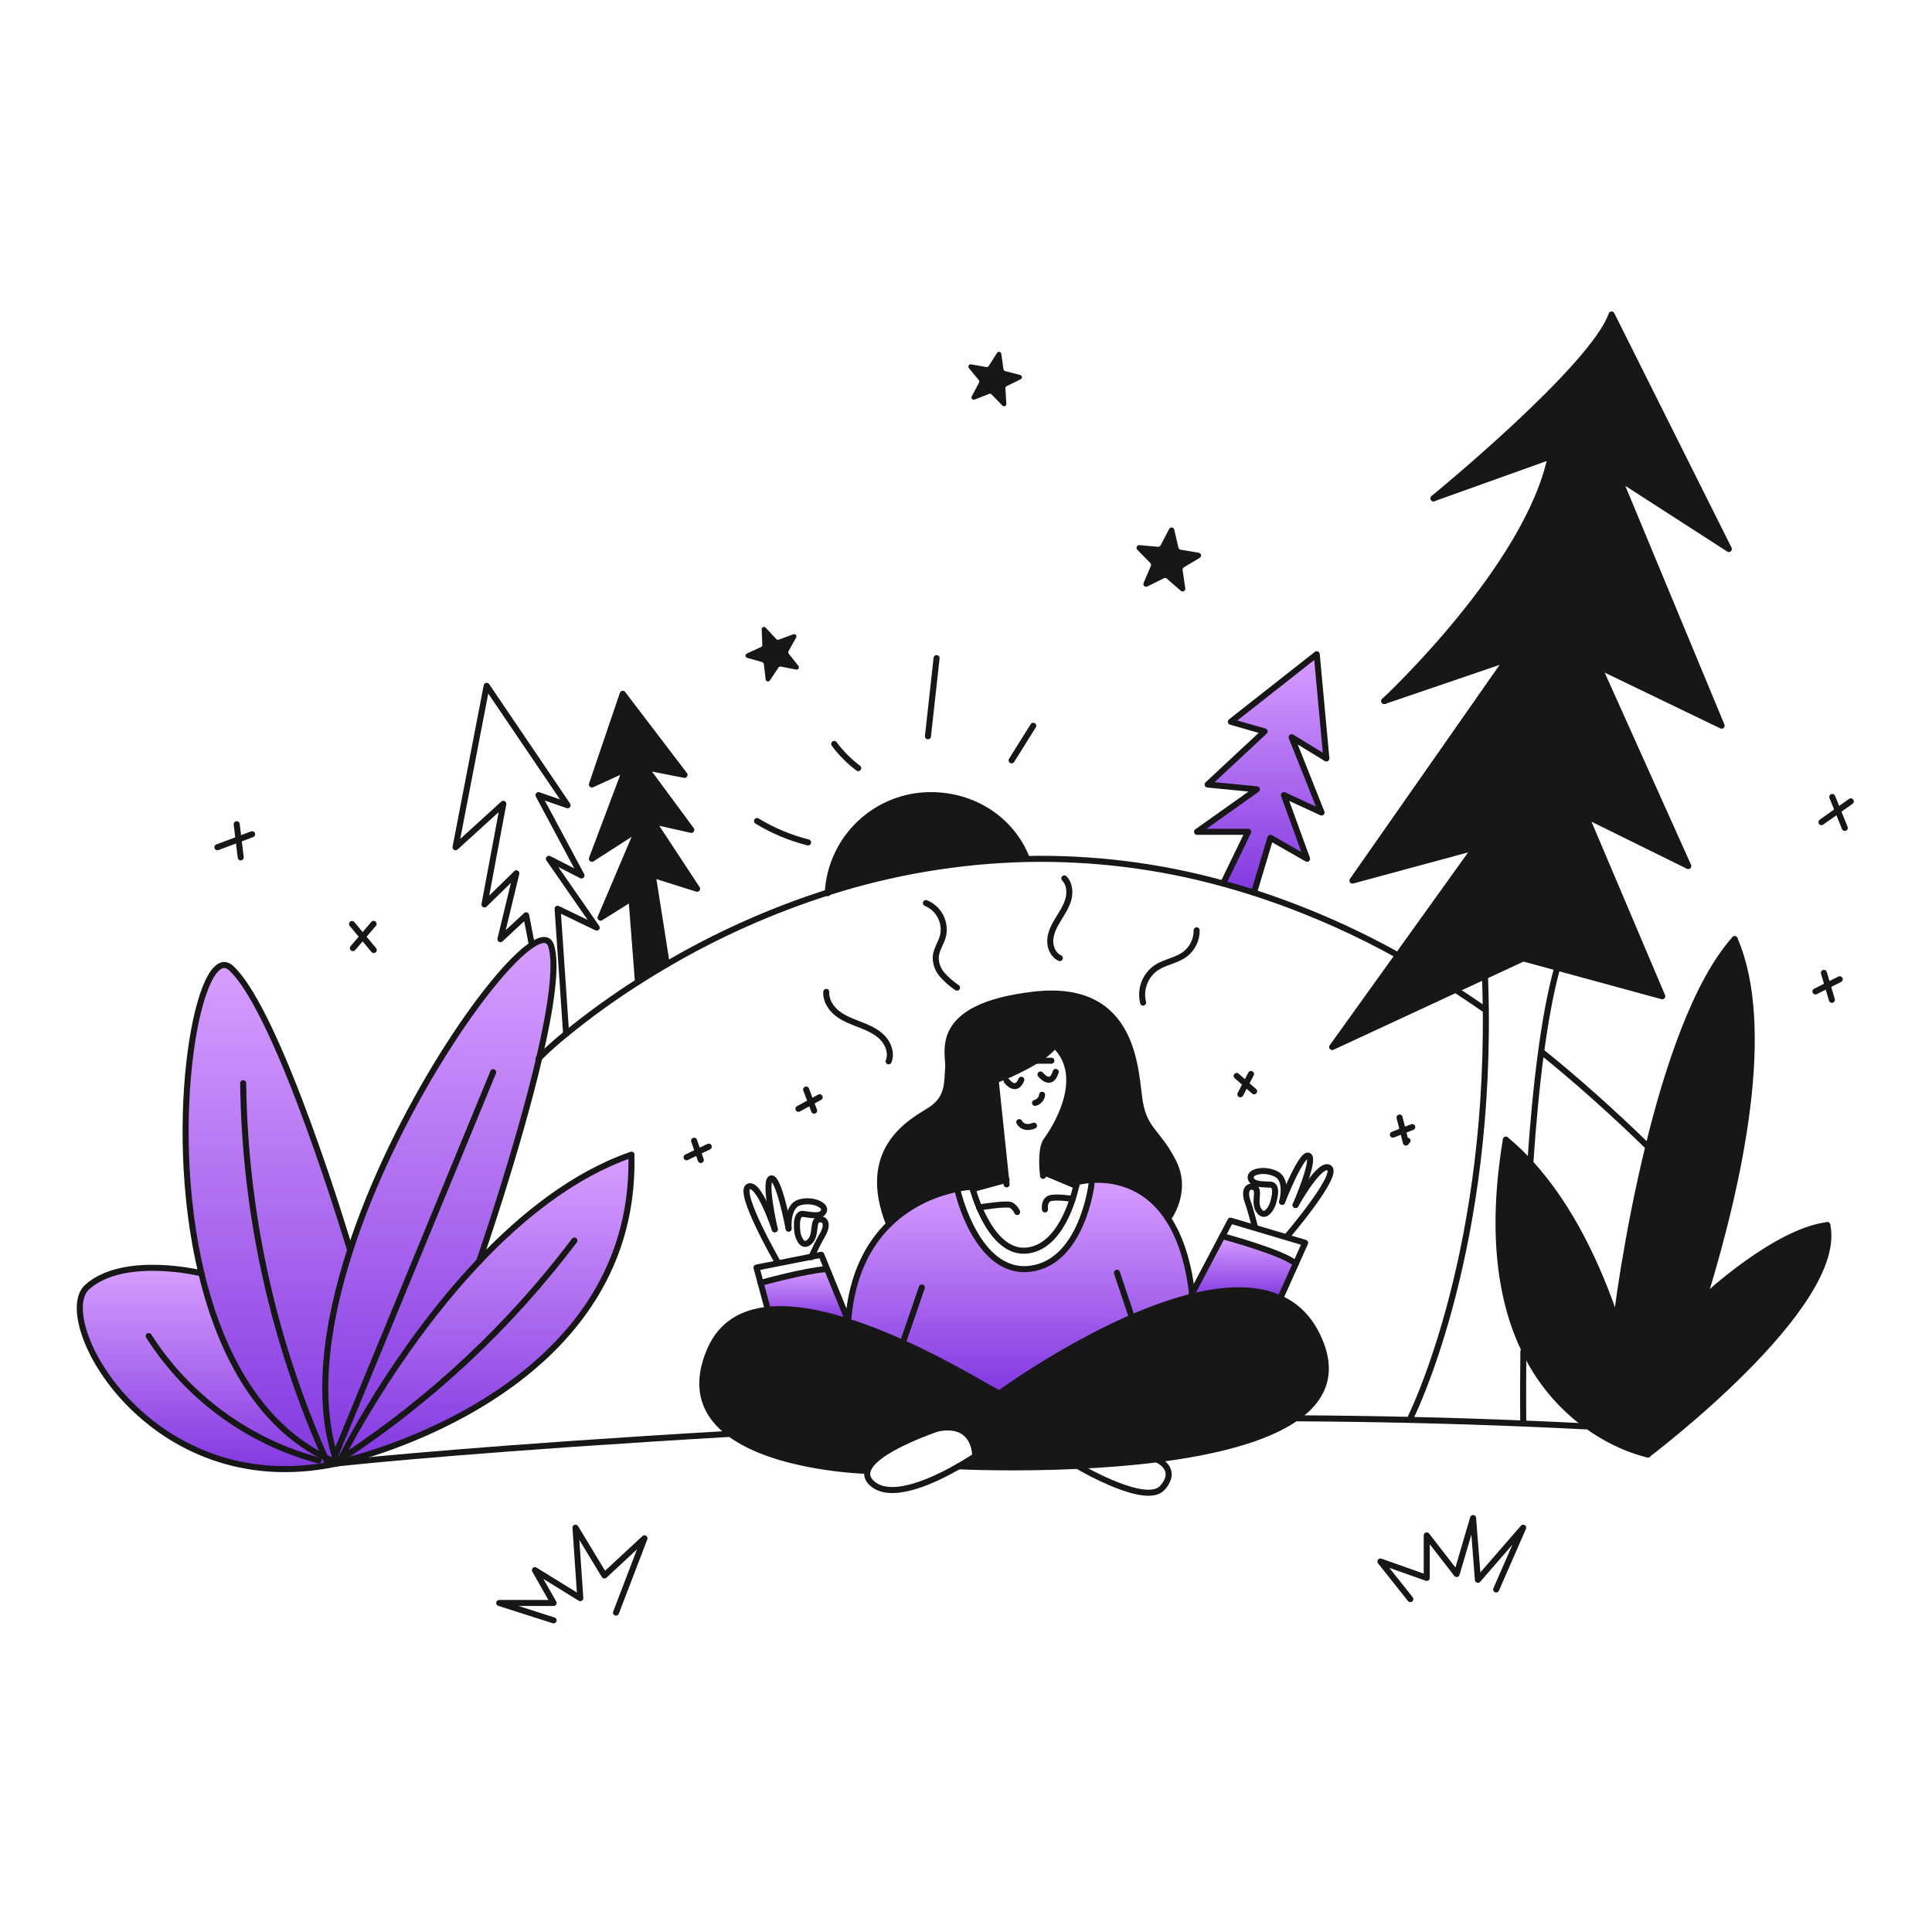 <svg width="960" height="960" viewBox="0 0 960 960" fill="none" xmlns="http://www.w3.org/2000/svg">
<g clip-path="url(#clip0_583_1344)">
<path d="M847.358 644.501C847.358 644.501 882.314 611.879 907.975 608.76C916.607 649.046 818.775 722.688 818.775 722.688C818.775 722.688 833.275 688.904 846.913 644.358L847.358 644.501Z" fill="#171717"/>
<path d="M861.931 466.674C880.907 510.384 864.642 586.462 846.909 644.358C833.273 688.904 818.771 722.688 818.771 722.688C815.638 700.097 810.416 677.846 803.171 656.221C803.171 654.815 808.196 614.284 819.06 569.738C828.626 530.501 842.731 488.147 861.931 466.674Z" fill="#171717"/>
<path d="M748.268 566.312C752.434 569.776 756.363 573.515 760.029 577.503C780.472 599.638 794.18 629.395 803.168 656.219C810.413 677.845 815.635 700.096 818.768 722.687C818.768 722.687 804.358 719.926 788.245 708.187C775.13 698.585 764.61 685.872 757.631 671.193C746.321 647.883 740.278 614.354 748.268 566.312Z" fill="#171717"/>
<path d="M694.652 474.684L733.165 421.001L672.017 437.552L748.992 327.481L687.854 348.333C688.954 347.313 759.154 281.733 770.577 226.761L712.313 247.612C713.536 246.612 791.513 182.673 800.784 156.268L859.057 272.801L804.381 237.549L855.46 360.572L794.312 331.079L838.912 430.352L787.844 405.169L825.969 495.036L773.79 480.819L756.903 476.219L737.761 485.101L723.401 491.766L661.948 520.271L694.652 474.684Z" fill="#171717"/>
<path d="M649.474 426.722L631.252 416.316L623.089 443.558C617.941 441.907 612.835 440.392 607.771 439.012L620.225 413.32H594.8L624.538 392.22L600.079 389.815L628.379 363.44L611.594 358.64L654.275 325.07L659.065 376.87L641.8 366.318L656.669 403.73L637.969 395.098L649.474 426.722Z" fill="url(#paint0_linear_583_1344)"/>
<path d="M636.154 645.153C623.754 639.497 607.914 640.312 591.404 644.521L592.331 642.768V642.758L607.374 614.223C607.374 614.223 637.374 622.274 643.874 627.91L636.434 644.521L636.154 645.153Z" fill="url(#paint1_linear_583_1344)"/>
<path d="M510.017 426.1L510.037 426.813C476.506 427.611 443.263 433.216 411.324 443.456C412.065 430.384 417.78 418.092 427.296 409.1C436.812 400.108 449.408 395.099 462.5 395.1C484 395.1 502.414 407.319 510.017 426.1Z" fill="#171717"/>
<path d="M499.948 586.287L483.336 590.843C483.122 590.099 483.02 589.681 483.02 589.681C480.556 589.85 478.107 590.194 475.692 590.71C467.376 592.402 453.465 596.825 441.766 608.301L441.755 608.29C427.263 571.581 451.865 558.007 461.822 551.861C471.779 545.715 470.515 537.451 471.147 530.461C471.779 523.471 462.247 500.152 513.777 494.221C565.307 488.29 563.908 534.221 566.456 548.051C569.004 561.881 575.356 562.351 582.986 577.29C590.616 592.229 580.408 605.49 580.408 605.49C568.596 587.482 551.668 585.69 542.221 586.34C539.833 586.475 537.464 586.843 535.148 587.44C535.148 587.44 535.036 588.102 534.781 589.234H534.771L518.3 582.374L518.106 582.394C517.77 578.583 517.362 570.012 520.043 566.486C523.543 561.869 540.864 535.494 524.18 519.443L524.16 519.423C521.465 522.449 518.307 525.029 514.804 527.066C508.382 530.876 501.641 534.119 494.656 536.758L494.779 537.084L499.948 586.287Z" fill="#171717"/>
<path d="M448.584 667.266C439.71 663.202 430.607 659.656 421.322 656.647L421.454 656.219C423.279 633.207 431.707 618.144 441.766 608.3C453.466 596.824 467.376 592.4 475.692 590.709L476.018 592.33C476.018 592.33 485.558 633.441 511.627 630.476C537.696 627.511 542.353 588.518 542.353 588.518L542.221 586.337C551.668 585.685 568.596 587.479 580.408 605.487C585.931 613.905 590.334 625.859 592.331 642.756V642.766L591.404 644.519C546.552 655.944 496.686 692.357 496.686 692.357C496.146 692.887 474.867 679.139 448.584 667.266Z" fill="url(#paint2_linear_583_1344)"/>
<path d="M410.917 630.375L421.454 656.22L421.322 656.648C407.34 652.194 393.408 649.575 381.535 650.829V650.819L377.948 637.458C377.948 637.458 399.848 631.425 410.285 630.63L410.917 630.375Z" fill="url(#paint3_linear_583_1344)"/>
<path d="M429.934 730.82C429.934 730.82 385.948 729.577 362.824 712.476C350.824 703.609 344.449 690.483 352.694 671.058C358.218 658.058 368.674 652.174 381.535 650.829C393.408 649.575 407.335 652.194 421.322 656.648C430.607 659.657 439.71 663.203 448.584 667.267C474.867 679.14 496.146 692.888 496.684 692.358C496.684 692.358 546.55 655.945 591.402 644.52C607.912 640.311 623.749 639.496 636.152 645.152C644.845 649.096 651.857 656.22 656.252 667.563C662.479 683.655 656.782 695.599 644.226 704.435C628.573 715.462 602.238 721.668 575.017 725.103C561.657 726.784 548.082 727.803 535.445 728.394C503.73 729.872 477.945 728.67 476.386 728.588C481.339 725.745 484.601 723.503 484.601 723.503C484.601 723.503 484.927 706.025 465.849 709.836C465.849 709.836 433.043 720.69 430.994 731.336L429.934 730.82Z" fill="#171717"/>
<path d="M313.784 446.351L298.415 456L317.115 411.943L294.1 426.723L310.885 382.146L294.1 389.82L309.438 344.744L340.138 385.03L320.479 381.188L343.5 412.363L324.31 408.052L346.374 441.622L324.31 434.662L331.322 479.147C326.267 482.092 321.497 485.027 316.993 487.901L313.784 446.351Z" fill="#171717"/>
<path d="M313.763 574.945C315.893 692.511 174.306 725.307 169.914 726.295C169.89 726.297 169.866 726.3 169.842 726.305L168.925 725.653C168.925 725.653 195.514 671.653 238.063 626.767C238.064 626.759 238.067 626.752 238.073 626.747C259.566 604.081 285.126 583.747 313.386 573.885L313.763 574.945Z" fill="url(#paint4_linear_583_1344)"/>
<path d="M267.964 525.608C257.355 571.101 238.48 625.574 238.073 626.746C238.067 626.751 238.064 626.758 238.063 626.766C195.514 671.648 168.925 725.652 168.925 725.652L169.842 726.304C169.866 726.299 169.89 726.296 169.914 726.294L169.985 726.906C168.201 727.099 167.325 727.201 167.325 727.201C167.401 727.189 167.476 727.172 167.549 727.15L167.366 726.314C156.848 696.831 161.781 658.909 173.99 621.214C196.564 551.546 243.973 482.674 264.49 469.384C269.31 466.266 272.643 466.205 273.835 469.914C276.942 479.604 273.63 501.332 267.964 525.608Z" fill="url(#paint5_linear_583_1344)"/>
<path d="M167.366 726.314L167.549 727.15C167.476 727.173 167.401 727.19 167.325 727.202C167.019 727.273 166.703 727.334 166.398 727.395L166.173 726.314C129.994 710.987 109.887 673.738 100.073 632.697C81.759 556.212 99.173 466.549 114.85 481.062C138.861 503.268 173.725 620.306 173.99 621.213C161.781 658.91 156.848 696.831 167.366 726.314Z" fill="url(#paint6_linear_583_1344)"/>
<path d="M100.073 632.7C109.887 673.741 129.994 710.99 166.173 726.317L166.398 727.398C74.146 746.415 25.218 655.498 43.398 639.447C61.742 623.263 100.062 632.7 100.062 632.7H100.073Z" fill="url(#paint7_linear_583_1344)"/>
<path d="M313.763 574.945C315.893 692.511 174.306 725.307 169.914 726.295C169.889 726.297 169.865 726.3 169.842 726.305C169.832 726.311 169.822 726.314 169.812 726.315" stroke="#171717" stroke-width="3" stroke-linecap="round" stroke-linejoin="round"/>
<path d="M238.073 626.747C259.566 604.081 285.126 583.747 313.386 573.885C313.519 573.834 313.651 573.785 313.786 573.742" stroke="#171717" stroke-width="3" stroke-linecap="round" stroke-linejoin="round"/>
<path d="M168.925 725.654C168.925 725.654 195.514 671.654 238.063 626.768" stroke="#171717" stroke-width="3" stroke-linecap="round" stroke-linejoin="round"/>
<path d="M238.063 626.766C238.064 626.759 238.067 626.751 238.073 626.746C238.48 625.574 257.355 571.101 267.964 525.608C273.63 501.332 276.942 479.608 273.834 469.908C272.642 466.199 269.309 466.26 264.489 469.378C243.973 482.668 196.564 551.54 173.989 621.208C161.78 658.908 156.847 696.827 167.365 726.308" stroke="#171717" stroke-width="3" stroke-linecap="round" stroke-linejoin="round"/>
<path d="M174 621.223L173.99 621.213C173.725 620.306 138.861 503.268 114.85 481.062C99.176 466.549 81.759 556.212 100.073 632.697C109.887 673.738 129.994 710.987 166.173 726.314" stroke="#171717" stroke-width="3" stroke-linecap="round" stroke-linejoin="round"/>
<path d="M100.063 632.7C100.063 632.7 61.743 623.263 43.399 639.447C25.218 655.5 74.146 746.413 166.4 727.4C166.705 727.339 167.021 727.277 167.327 727.206C167.403 727.194 167.478 727.177 167.551 727.155C168.01 727.063 168.468 726.961 168.927 726.86" stroke="#171717" stroke-width="3" stroke-linecap="round" stroke-linejoin="round"/>
<path d="M644.439 704.74C663.314 704.852 682.039 705.117 700.767 705.545C719.396 705.962 738.046 706.554 756.9 707.328C767.142 707.746 777.456 708.219 787.841 708.745" stroke="#171717" stroke-width="3" stroke-linecap="round" stroke-linejoin="round"/>
<path d="M167.325 727.199C167.325 727.199 168.201 727.099 169.985 726.904C182.969 725.528 243.892 719.404 362.824 712.473L363.955 712.412" stroke="#171717" stroke-width="3" stroke-linecap="round" stroke-linejoin="round"/>
<path d="M818.771 722.687C815.639 700.096 810.416 677.845 803.172 656.219C794.184 629.395 780.471 599.638 760.032 577.503C756.366 573.515 752.437 569.776 748.271 566.312" stroke="#171717" stroke-width="3" stroke-linecap="round" stroke-linejoin="round"/>
<path d="M818.771 722.688C818.771 722.688 833.271 688.904 846.909 644.358C864.642 586.458 880.91 510.384 861.932 466.674" stroke="#171717" stroke-width="3" stroke-linecap="round" stroke-linejoin="round"/>
<path d="M803.168 656.221C803.168 654.815 808.193 614.284 819.057 569.738C828.626 530.501 842.731 488.147 861.931 466.674" stroke="#171717" stroke-width="3" stroke-linecap="round" stroke-linejoin="round"/>
<path d="M818.771 722.688C818.771 722.688 916.607 649.046 907.971 608.76" stroke="#171717" stroke-width="3" stroke-linecap="round" stroke-linejoin="round"/>
<path d="M847.358 644.501C847.358 644.501 882.314 611.879 907.975 608.76" stroke="#171717" stroke-width="3" stroke-linecap="round" stroke-linejoin="round"/>
<path d="M818.771 722.686C818.771 722.686 804.361 719.925 788.248 708.186C775.133 698.585 764.612 685.872 757.634 671.192C746.321 647.884 740.278 614.355 748.268 566.314" stroke="#171717" stroke-width="3" stroke-linecap="round" stroke-linejoin="round"/>
<path d="M700.787 704.679C700.787 704.679 739.595 627.979 738.287 501.659C738.226 496.326 738.096 490.908 737.899 485.404" stroke="#171717" stroke-width="3" stroke-linecap="round" stroke-linejoin="round"/>
<path d="M760.467 577.099C761.741 558.418 763.453 539.778 765.756 522.769C767.886 506.963 770.526 492.562 773.787 480.822" stroke="#171717" stroke-width="3" stroke-linecap="round" stroke-linejoin="round"/>
<path d="M756.9 707.339V707.329C756.89 706.891 756.717 692.837 756.961 671.529" stroke="#171717" stroke-width="3" stroke-linecap="round" stroke-linejoin="round"/>
<path d="M712.313 247.612C713.536 246.612 791.513 182.673 800.784 156.268L859.057 272.801L804.381 237.549L855.46 360.572L794.312 331.079L838.912 430.352L787.844 405.169L825.969 495.036L773.79 480.819L756.903 476.219L737.761 485.101L723.401 491.766L661.948 520.271L694.648 474.686L733.165 421.001L672.017 437.552L748.992 327.481L687.854 348.333L687.844 348.343" stroke="#171717" stroke-width="3" stroke-linecap="round" stroke-linejoin="round"/>
<path d="M687.854 348.332C688.954 347.312 759.154 281.732 770.577 226.76L712.312 247.611L712.302 247.621" stroke="#171717" stroke-width="3" stroke-linecap="round" stroke-linejoin="round"/>
<path d="M766.205 522.826C782.388 535.739 802.305 553.543 818.771 569.665" stroke="#171717" stroke-width="3" stroke-linecap="round" stroke-linejoin="round"/>
<path d="M723.493 491.967C728.283 495.076 733.087 498.309 737.903 501.667" stroke="#171717" stroke-width="3" stroke-linecap="round" stroke-linejoin="round"/>
<path d="M267.566 526.078C267.681 525.906 267.815 525.749 267.966 525.61C272.193 521.402 276.644 517.427 281.3 513.701C292.68 504.41 304.598 495.797 316.99 487.907C321.49 485.033 326.264 482.098 331.319 479.153C356.592 464.349 383.421 452.38 411.319 443.463C443.258 433.223 476.501 427.618 510.032 426.82C543.029 426.134 575.951 430.244 607.766 439.02C612.833 440.406 617.939 441.921 623.084 443.566C647.888 451.605 671.854 462.028 694.647 474.69C694.688 474.71 694.718 474.731 694.759 474.751" stroke="#171717" stroke-width="3" stroke-linecap="round" stroke-linejoin="round"/>
<path d="M411.3 443.834C411.31 443.712 411.31 443.579 411.32 443.457C412.06 430.384 417.775 418.091 427.292 409.099C436.809 400.107 449.407 395.098 462.5 395.1C484 395.1 502.419 407.32 510.022 426.1" stroke="#171717" stroke-width="3" stroke-linecap="round" stroke-linejoin="round"/>
<path d="M331.323 479.147L324.311 434.662L346.375 441.622L324.311 408.052L343.501 412.363L320.479 381.188L340.138 385.03L309.441 344.744L294.104 389.82L310.889 382.146L294.104 426.723L317.116 411.945L298.415 456.002L313.784 446.351L316.993 487.901" stroke="#171717" stroke-width="3" stroke-linecap="round" stroke-linejoin="round"/>
<path d="M607.771 439.012L620.225 413.32H594.798L624.536 392.224L600.077 389.819L628.378 363.444L611.593 358.644L654.274 325.074L659.064 376.876L641.8 366.318L656.669 403.73L637.968 395.098L649.474 426.722L631.252 416.316L623.089 443.558" stroke="#171717" stroke-width="3" stroke-linecap="round" stroke-linejoin="round"/>
<path d="M281.304 513.694L277.075 451.568L296.499 460.924L272.754 426.722L288.948 435.028L267.566 395.098L282.038 400.133L241.823 340.789L226.363 420.994L250.098 399.409L240.743 449.407L256.57 433.947L248.661 466.672L261.431 454.809L264.05 468.322" stroke="#171717" stroke-width="3" stroke-linecap="round" stroke-linejoin="round"/>
<path d="M306.089 801.313L320.235 764.38L300.331 782.846L285.951 759.111L288.346 794.118L265.803 780.207L275.077 796.513H248.06L275.077 805.145" stroke="#171717" stroke-width="3" stroke-linecap="round" stroke-linejoin="round"/>
<path d="M743.437 789.797L756.849 759.111L734.367 785.007L731.962 754.311L723.809 782.123L708.94 762.943V784.049L685.928 775.896L700.787 794.597" stroke="#171717" stroke-width="3" stroke-linecap="round" stroke-linejoin="round"/>
<path d="M486.566 599.974C490.684 609.774 498.5 622.843 510.566 621.366C526.882 619.366 533.272 595.959 534.78 589.233C535.035 588.101 535.147 587.439 535.147 587.439C537.463 586.842 539.832 586.474 542.22 586.339C551.667 585.687 568.595 587.481 580.407 605.489C585.93 613.907 590.333 625.861 592.33 642.758" stroke="#171717" stroke-width="3" stroke-linecap="round" stroke-linejoin="round"/>
<path d="M381.535 650.82L377.948 637.459L375.899 629.846L386.386 627.777L403.202 624.455L408.102 623.487L410.915 630.376L421.452 656.221C423.277 633.209 431.705 618.146 441.764 608.302C453.464 596.826 467.374 592.402 475.69 590.711C478.106 590.194 480.554 589.851 483.018 589.682C483.018 589.682 483.118 590.1 483.334 590.844C484.229 593.947 485.304 596.996 486.554 599.975" stroke="#171717" stroke-width="3" stroke-linecap="round" stroke-linejoin="round"/>
<path d="M476.314 728.588H476.385C477.945 728.67 503.729 729.872 535.444 728.394C548.081 727.803 561.656 726.784 575.016 725.103C602.237 721.668 628.572 715.462 644.225 704.435C656.781 695.599 662.478 683.655 656.251 667.563C651.859 656.22 644.851 649.096 636.151 645.152C623.751 639.496 607.911 640.311 591.401 644.52C546.549 655.945 496.683 692.358 496.683 692.358C496.143 692.888 474.864 679.14 448.583 667.267C439.709 663.203 430.606 659.657 421.321 656.648C407.339 652.194 393.407 649.575 381.534 650.829C368.673 652.174 358.217 658.054 352.693 671.058C344.448 690.483 350.828 703.609 362.823 712.476C385.947 729.576 429.933 730.82 429.933 730.82" stroke="#171717" stroke-width="3" stroke-linecap="round" stroke-linejoin="round"/>
<path d="M476.385 728.589C481.338 725.746 484.6 723.504 484.6 723.504C484.6 723.504 484.926 706.026 465.848 709.837C465.848 709.837 433.042 720.691 430.993 731.337C430.616 733.314 431.293 735.28 433.429 737.165C443.07 745.689 464.553 735.401 476.385 728.589Z" stroke="#171717" stroke-width="3" stroke-linecap="round" stroke-linejoin="round"/>
<path d="M535.148 728.222C535.148 728.222 535.248 728.283 535.448 728.395C538.801 730.362 569.792 748.136 577.599 739.27C585.854 729.894 575.041 725.297 575.041 725.297" stroke="#171717" stroke-width="3" stroke-linecap="round" stroke-linejoin="round"/>
<path d="M391.859 610.5C391.859 610.476 391.855 610.452 391.849 610.429C391.777 609.45 391.186 599.31 397.189 597.496C403.497 595.59 410.652 598.739 409.389 601.766C409.2 602.228 408.901 602.638 408.52 602.961C408.139 603.284 407.686 603.51 407.198 603.621C405.198 604.181 402.245 603.611 399.157 603.193C394.53 602.561 396.344 613.048 396.344 613.048C396.344 613.048 398.036 620.671 402.102 617.175C406.168 613.679 403.233 606.209 407.157 605.893C407.208 605.893 407.257 605.883 407.31 605.883C411.071 605.69 410.979 609.919 408.645 613.683C406.984 616.373 403.784 623.201 403.203 624.455C403.142 624.587 403.111 624.655 403.111 624.655" stroke="#171717" stroke-width="3" stroke-linecap="round" stroke-linejoin="round"/>
<path d="M384.98 610.786C384.735 609.706 379.466 586.486 383.166 585.553C386.835 584.625 391.566 608.931 391.849 610.43" stroke="#171717" stroke-width="3" stroke-linecap="round" stroke-linejoin="round"/>
<path d="M386.182 626.767C386.182 626.767 366.615 592.7 371.8 589.681C376.865 586.736 384.6 609.687 384.977 610.787C384.982 610.8 384.986 610.814 384.987 610.828" stroke="#171717" stroke-width="3" stroke-linecap="round" stroke-linejoin="round"/>
<path d="M637.071 597.181C637.072 597.173 637.075 597.166 637.081 597.16V597.15C637.255 596.508 639.904 586.368 634.228 583.423C628.378 580.386 620.765 582.159 621.458 585.359C621.54 585.768 621.705 586.155 621.944 586.497C622.182 586.839 622.489 587.128 622.844 587.346C624.658 588.508 627.899 588.488 631.252 588.651C635.919 588.885 632.189 598.851 632.189 598.851C632.189 598.851 629.132 606.051 625.779 601.858C622.426 597.665 626.686 590.871 622.895 589.832C622.725 589.786 622.551 589.752 622.375 589.732C619.033 589.202 618.441 593.232 619.991 597.212C621.244 600.474 623.405 609.024 623.405 609.024" stroke="#171717" stroke-width="3" stroke-linecap="round" stroke-linejoin="round"/>
<path d="M643.767 598.761L643.777 598.75C644.032 598.159 653.713 575.881 650.218 574.261C646.743 572.661 637.428 596.261 637.081 597.15" stroke="#171717" stroke-width="3" stroke-linecap="round" stroke-linejoin="round"/>
<path d="M639.66 614.221C639.66 614.221 665.168 584.341 660.623 580.422C656.139 576.56 644.123 598.134 643.777 598.755" stroke="#171717" stroke-width="3" stroke-linecap="round" stroke-linejoin="round"/>
<path d="M591.404 644.52L592.331 642.767V642.757L607.374 614.222L611.43 606.527L623.109 610.002L639.466 614.864L648.516 617.554L643.879 627.909L636.439 644.52" stroke="#171717" stroke-width="3" stroke-linecap="round" stroke-linejoin="round"/>
<path d="M476.018 592.332C476.018 592.332 485.558 633.443 511.627 630.478C537.696 627.513 542.353 588.52 542.353 588.52" stroke="#171717" stroke-width="3" stroke-linecap="round" stroke-linejoin="round"/>
<path d="M555.011 632.434L562.461 654.682" stroke="#171717" stroke-width="3" stroke-linecap="round" stroke-linejoin="round"/>
<path d="M458.061 639.75L448.584 667.266" stroke="#171717" stroke-width="3" stroke-linecap="round" stroke-linejoin="round"/>
<path d="M483.336 590.844L499.948 586.288L500.182 586.227" stroke="#171717" stroke-width="3" stroke-linecap="round" stroke-linejoin="round"/>
<path d="M518.302 582.375L534.771 589.234" stroke="#171717" stroke-width="3" stroke-linecap="round" stroke-linejoin="round"/>
<path d="M533 595.745C533 595.745 523.389 594.175 521 595.745C518.611 597.315 519.247 600.973 519.247 600.973" stroke="#171717" stroke-width="3" stroke-linecap="round" stroke-linejoin="round"/>
<path d="M486.556 599.975H486.566C486.893 599.914 500.518 597.652 502.566 598.905C503.825 599.709 504.818 600.869 505.419 602.238" stroke="#171717" stroke-width="3" stroke-linecap="round" stroke-linejoin="round"/>
<path d="M518.3 584.28C518.3 584.28 518.208 583.556 518.106 582.394C517.77 578.583 517.362 570.012 520.043 566.486C523.543 561.869 540.864 535.494 524.18 519.443" stroke="#171717" stroke-width="3" stroke-linecap="round" stroke-linejoin="round"/>
<path d="M500.182 588.519L499.948 586.287L494.781 537.084" stroke="#171717" stroke-width="3" stroke-linecap="round" stroke-linejoin="round"/>
<path d="M487.626 539.307C487.626 539.307 490.48 538.378 494.658 536.758C501.643 534.119 508.384 530.876 514.806 527.066C518.309 525.03 521.467 522.45 524.162 519.423C524.568 518.922 524.946 518.398 525.293 517.854" stroke="#171717" stroke-width="3" stroke-linecap="round" stroke-linejoin="round"/>
<path d="M522.43 527.066H514.806" stroke="#171717" stroke-width="3" stroke-linecap="round" stroke-linejoin="round"/>
<path d="M517.028 533.899C517.028 533.899 522.144 540.575 524.59 532.625" stroke="#171717" stroke-width="3" stroke-linecap="round" stroke-linejoin="round"/>
<path d="M500.182 537.084C500.182 537.084 504.799 543.321 507.489 536.523" stroke="#171717" stroke-width="3" stroke-linecap="round" stroke-linejoin="round"/>
<path d="M506.46 557.578C506.46 557.578 508.315 561.552 513.777 559.331" stroke="#171717" stroke-width="3" stroke-linecap="round" stroke-linejoin="round"/>
<path d="M580.408 605.488C580.408 605.488 590.608 592.229 582.986 577.288C575.364 562.347 568.993 561.868 566.456 548.049C563.919 534.23 565.314 488.287 513.777 494.219C462.24 500.151 471.789 523.467 471.147 530.459C470.505 537.451 471.789 545.715 461.822 551.859C451.855 558.003 427.263 571.579 441.755 608.288" stroke="#171717" stroke-width="3" stroke-linecap="round" stroke-linejoin="round"/>
<path d="M607.374 614.223C607.374 614.223 637.374 622.274 643.874 627.91" stroke="#171717" stroke-width="3" stroke-linecap="round" stroke-linejoin="round"/>
<path d="M377.948 637.459C377.948 637.459 399.848 631.426 410.285 630.631" stroke="#171717" stroke-width="3" stroke-linecap="round" stroke-linejoin="round"/>
<path d="M514.307 548.019C515.234 547.79 516.068 547.282 516.697 546.563C517.326 545.844 517.719 544.949 517.823 544" stroke="#171717" stroke-width="3" stroke-linecap="round" stroke-linejoin="round"/>
<path d="M568.008 498.184C567.206 494.985 567.397 491.617 568.554 488.528C569.712 485.439 571.782 482.775 574.489 480.89C578.864 477.968 584.504 477.339 588.738 474.215C590.587 472.826 592.081 471.022 593.102 468.947C594.123 466.873 594.64 464.587 594.612 462.275" stroke="#171717" stroke-width="3" stroke-linecap="round" stroke-linejoin="round"/>
<path d="M526.626 476.066C523.254 474.579 521.604 470.523 521.88 466.848C522.156 463.173 523.969 459.806 525.89 456.661C527.811 453.516 529.91 450.395 530.872 446.838C531.834 443.281 531.441 439.101 528.858 436.473" stroke="#171717" stroke-width="3" stroke-linecap="round" stroke-linejoin="round"/>
<path d="M475.536 490.748C472.811 488.931 470.332 486.77 468.159 484.319C465.976 481.833 464.838 478.599 464.982 475.292C465.311 471.724 467.597 468.648 468.537 465.192C469.325 461.89 468.905 458.415 467.353 455.396C465.802 452.377 463.221 450.012 460.077 448.73" stroke="#171717" stroke-width="3" stroke-linecap="round" stroke-linejoin="round"/>
<path d="M441.546 527.38C443.146 523.442 441.512 518.768 438.579 515.692C435.646 512.616 431.638 510.829 427.679 509.274C423.72 507.719 419.639 506.282 416.261 503.701C412.883 501.12 410.269 497.11 410.576 492.871" stroke="#171717" stroke-width="3" stroke-linecap="round" stroke-linejoin="round"/>
<path d="M502.675 377.799L513.405 360.646" stroke="#171717" stroke-width="3" stroke-linecap="round" stroke-linejoin="round"/>
<path d="M461.091 365.855L465.383 327.006" stroke="#171717" stroke-width="3" stroke-linecap="round" stroke-linejoin="round"/>
<path d="M426.453 381.687C421.914 378.272 417.888 374.223 414.5 369.664" stroke="#171717" stroke-width="3" stroke-linecap="round" stroke-linejoin="round"/>
<path d="M401.53 418.591C392.591 416.334 384.04 412.752 376.161 407.965" stroke="#171717" stroke-width="3" stroke-linecap="round" stroke-linejoin="round"/>
<path d="M616.329 543.743L621.608 533.674" stroke="#171717" stroke-width="3" stroke-linecap="round" stroke-linejoin="round"/>
<path d="M623.16 542.264L614.496 534.625" stroke="#171717" stroke-width="3" stroke-linecap="round" stroke-linejoin="round"/>
<path d="M692.117 563.806L701.732 560.029" stroke="#171717" stroke-width="3" stroke-linecap="round" stroke-linejoin="round"/>
<path d="M699.4 566.822L698.578 567.734L695.432 555.301" stroke="#171717" stroke-width="3" stroke-linecap="round" stroke-linejoin="round"/>
<path d="M404.536 551.875L400.567 541.375" stroke="#171717" stroke-width="3" stroke-linecap="round" stroke-linejoin="round"/>
<path d="M396.732 550.966L407.283 545.211" stroke="#171717" stroke-width="3" stroke-linecap="round" stroke-linejoin="round"/>
<path d="M348.223 576.409L344.886 566.809" stroke="#171717" stroke-width="3" stroke-linecap="round" stroke-linejoin="round"/>
<path d="M341.147 575.043L352.176 569.764" stroke="#171717" stroke-width="3" stroke-linecap="round" stroke-linejoin="round"/>
<path d="M916.665 411.381L910.453 396.025" stroke="#171717" stroke-width="3" stroke-linecap="round" stroke-linejoin="round"/>
<path d="M905.088 408.515L919.641 398.195" stroke="#171717" stroke-width="3" stroke-linecap="round" stroke-linejoin="round"/>
<path d="M902.075 492.648L914.153 486.59" stroke="#171717" stroke-width="3" stroke-linecap="round" stroke-linejoin="round"/>
<path d="M910.248 496.807L906.29 483.414" stroke="#171717" stroke-width="3" stroke-linecap="round" stroke-linejoin="round"/>
<path d="M175.355 471.108L185.647 459.066" stroke="#171717" stroke-width="3" stroke-linecap="round" stroke-linejoin="round"/>
<path d="M185.714 472.07L174.924 459.121" stroke="#171717" stroke-width="3" stroke-linecap="round" stroke-linejoin="round"/>
<path d="M119.61 426.023L117.61 409.545" stroke="#171717" stroke-width="3" stroke-linecap="round" stroke-linejoin="round"/>
<path d="M108.02 420.999L125.285 414.525" stroke="#171717" stroke-width="3" stroke-linecap="round" stroke-linejoin="round"/>
<path d="M166.3 723.859L245.06 532.775" stroke="#171717" stroke-width="3" stroke-linecap="round" stroke-linejoin="round"/>
<path d="M171.239 723.727C215.099 694.692 253.704 658.414 285.408 616.443" stroke="#171717" stroke-width="3" stroke-linecap="round" stroke-linejoin="round"/>
<path d="M162.376 726.088C135.788 666.991 121.646 603.055 120.828 538.258" stroke="#171717" stroke-width="3" stroke-linecap="round" stroke-linejoin="round"/>
<path d="M158.278 725.67C123.424 716.336 93.324 694.296 73.9 663.887" stroke="#171717" stroke-width="3" stroke-linecap="round" stroke-linejoin="round"/>
<path d="M386.834 331.7L382.54 338.129C382.411 338.323 382.225 338.472 382.007 338.557C381.79 338.642 381.552 338.659 381.325 338.604C381.098 338.55 380.893 338.427 380.738 338.253C380.583 338.078 380.486 337.86 380.458 337.629L379.54 329.952C379.513 329.728 379.421 329.517 379.274 329.345C379.127 329.174 378.933 329.05 378.716 328.989L371.274 326.889C371.05 326.825 370.85 326.694 370.702 326.514C370.554 326.334 370.465 326.112 370.447 325.88C370.429 325.647 370.482 325.415 370.599 325.213C370.717 325.012 370.894 324.852 371.105 324.754L378.122 321.509C378.327 321.413 378.499 321.26 378.616 321.068C378.734 320.875 378.792 320.652 378.783 320.427L378.478 312.702C378.469 312.469 378.532 312.238 378.658 312.042C378.783 311.846 378.966 311.692 379.182 311.603C379.397 311.513 379.635 311.492 379.863 311.542C380.09 311.591 380.298 311.71 380.456 311.881L385.71 317.552C385.863 317.718 386.062 317.835 386.281 317.889C386.501 317.942 386.731 317.929 386.943 317.852L394.195 315.174C394.414 315.093 394.653 315.081 394.878 315.14C395.104 315.199 395.306 315.326 395.458 315.503C395.61 315.68 395.703 315.9 395.726 316.132C395.749 316.364 395.701 316.598 395.587 316.802L391.818 323.552C391.708 323.748 391.659 323.973 391.677 324.198C391.694 324.423 391.779 324.638 391.918 324.815L396.705 330.885C396.85 331.068 396.935 331.291 396.949 331.524C396.963 331.757 396.906 331.988 396.784 332.188C396.662 332.387 396.482 332.544 396.268 332.637C396.055 332.731 395.817 332.757 395.588 332.712L388.004 331.212C387.783 331.168 387.553 331.191 387.345 331.278C387.137 331.365 386.959 331.512 386.834 331.7V331.7Z" fill="#171717"/>
<path d="M491.477 195.716L484.285 198.551C484.068 198.637 483.829 198.655 483.601 198.601C483.374 198.547 483.168 198.425 483.012 198.25C482.856 198.075 482.758 197.857 482.731 197.624C482.703 197.392 482.748 197.157 482.858 196.951L486.479 190.121C486.585 189.921 486.629 189.695 486.607 189.471C486.584 189.246 486.495 189.034 486.351 188.86L481.432 182.896C481.284 182.716 481.194 182.494 481.176 182.262C481.157 182.029 481.21 181.796 481.327 181.595C481.444 181.393 481.621 181.232 481.832 181.134C482.044 181.036 482.281 181.004 482.51 181.045L490.125 182.378C490.348 182.417 490.576 182.389 490.783 182.298C490.989 182.207 491.164 182.057 491.285 181.867L495.437 175.346C495.563 175.149 495.745 174.995 495.961 174.905C496.176 174.815 496.414 174.793 496.642 174.842C496.87 174.892 497.078 175.01 497.236 175.181C497.395 175.352 497.498 175.567 497.53 175.799L498.615 183.453C498.647 183.676 498.744 183.885 498.895 184.053C499.045 184.221 499.242 184.341 499.46 184.398L506.945 186.332C507.171 186.39 507.374 186.516 507.526 186.693C507.677 186.871 507.772 187.09 507.795 187.322C507.819 187.554 507.77 187.788 507.657 187.992C507.544 188.196 507.371 188.36 507.161 188.463L500.217 191.863C500.015 191.962 499.846 192.118 499.732 192.313C499.619 192.508 499.566 192.732 499.579 192.958L500.053 200.675C500.068 200.907 500.01 201.139 499.889 201.338C499.767 201.538 499.588 201.695 499.374 201.789C499.161 201.883 498.923 201.909 498.694 201.865C498.466 201.82 498.256 201.706 498.093 201.539L492.716 195.984C492.559 195.821 492.358 195.709 492.138 195.662C491.917 195.614 491.687 195.633 491.477 195.716V195.716Z" fill="#171717"/>
<path d="M578.316 287.334L570.088 291.415C569.84 291.538 569.56 291.582 569.285 291.541C569.011 291.5 568.756 291.376 568.555 291.186C568.353 290.995 568.214 290.748 568.158 290.477C568.101 290.205 568.129 289.923 568.237 289.668L571.837 281.218C571.942 280.971 571.972 280.699 571.922 280.436C571.873 280.172 571.747 279.93 571.559 279.738L565.135 273.173C564.942 272.975 564.813 272.722 564.768 272.449C564.722 272.175 564.761 271.895 564.88 271.644C564.998 271.394 565.191 271.185 565.431 271.048C565.671 270.91 565.948 270.849 566.224 270.873L575.373 271.685C575.64 271.709 575.908 271.653 576.143 271.524C576.379 271.396 576.571 271.2 576.695 270.963L580.954 262.825C581.083 262.579 581.283 262.379 581.529 262.251C581.775 262.123 582.054 262.073 582.329 262.109C582.604 262.144 582.861 262.263 583.067 262.449C583.272 262.635 583.415 262.88 583.477 263.15L585.533 272.102C585.593 272.363 585.729 272.601 585.924 272.785C586.119 272.969 586.364 273.091 586.628 273.136L595.684 274.671C595.957 274.717 596.21 274.846 596.408 275.041C596.605 275.235 596.739 275.485 596.79 275.757C596.841 276.03 596.808 276.311 596.694 276.564C596.58 276.817 596.392 277.028 596.154 277.171L588.275 281.892C588.045 282.03 587.862 282.233 587.747 282.475C587.632 282.717 587.591 282.988 587.63 283.253L588.969 292.34C589.01 292.614 588.965 292.894 588.842 293.143C588.718 293.391 588.521 293.595 588.278 293.728C588.035 293.861 587.756 293.916 587.481 293.886C587.205 293.856 586.945 293.742 586.736 293.56L579.811 287.526C579.609 287.35 579.359 287.238 579.093 287.203C578.827 287.169 578.556 287.215 578.316 287.334V287.334Z" fill="#171717"/>
</g>
<defs>
<linearGradient id="paint0_linear_583_1344" x1="626.932" y1="325.07" x2="626.932" y2="443.558" gradientUnits="userSpaceOnUse">
<stop stop-color="#D89EFF"/>
<stop offset="1" stop-color="#8238E0"/>
</linearGradient>
<linearGradient id="paint1_linear_583_1344" x1="617.639" y1="614.223" x2="617.639" y2="645.153" gradientUnits="userSpaceOnUse">
<stop stop-color="#D89EFF"/>
<stop offset="1" stop-color="#8238E0"/>
</linearGradient>
<linearGradient id="paint2_linear_583_1344" x1="506.827" y1="586.229" x2="506.827" y2="692.372" gradientUnits="userSpaceOnUse">
<stop stop-color="#D89EFF"/>
<stop offset="1" stop-color="#8238E0"/>
</linearGradient>
<linearGradient id="paint3_linear_583_1344" x1="399.701" y1="630.375" x2="399.701" y2="656.648" gradientUnits="userSpaceOnUse">
<stop stop-color="#D89EFF"/>
<stop offset="1" stop-color="#8238E0"/>
</linearGradient>
<linearGradient id="paint4_linear_583_1344" x1="241.356" y1="573.885" x2="241.356" y2="726.305" gradientUnits="userSpaceOnUse">
<stop stop-color="#D89EFF"/>
<stop offset="1" stop-color="#8238E0"/>
</linearGradient>
<linearGradient id="paint5_linear_583_1344" x1="218.324" y1="467.086" x2="218.324" y2="727.201" gradientUnits="userSpaceOnUse">
<stop stop-color="#D89EFF"/>
<stop offset="1" stop-color="#8238E0"/>
</linearGradient>
<linearGradient id="paint6_linear_583_1344" x1="133.107" y1="479.504" x2="133.107" y2="727.395" gradientUnits="userSpaceOnUse">
<stop stop-color="#D89EFF"/>
<stop offset="1" stop-color="#8238E0"/>
</linearGradient>
<linearGradient id="paint7_linear_583_1344" x1="103.02" y1="629.965" x2="103.02" y2="730" gradientUnits="userSpaceOnUse">
<stop stop-color="#D89EFF"/>
<stop offset="1" stop-color="#8238E0"/>
</linearGradient>
<clipPath id="clip0_583_1344">
<rect width="884" height="653" fill="white" transform="translate(38 154)"/>
</clipPath>
</defs>
</svg>
